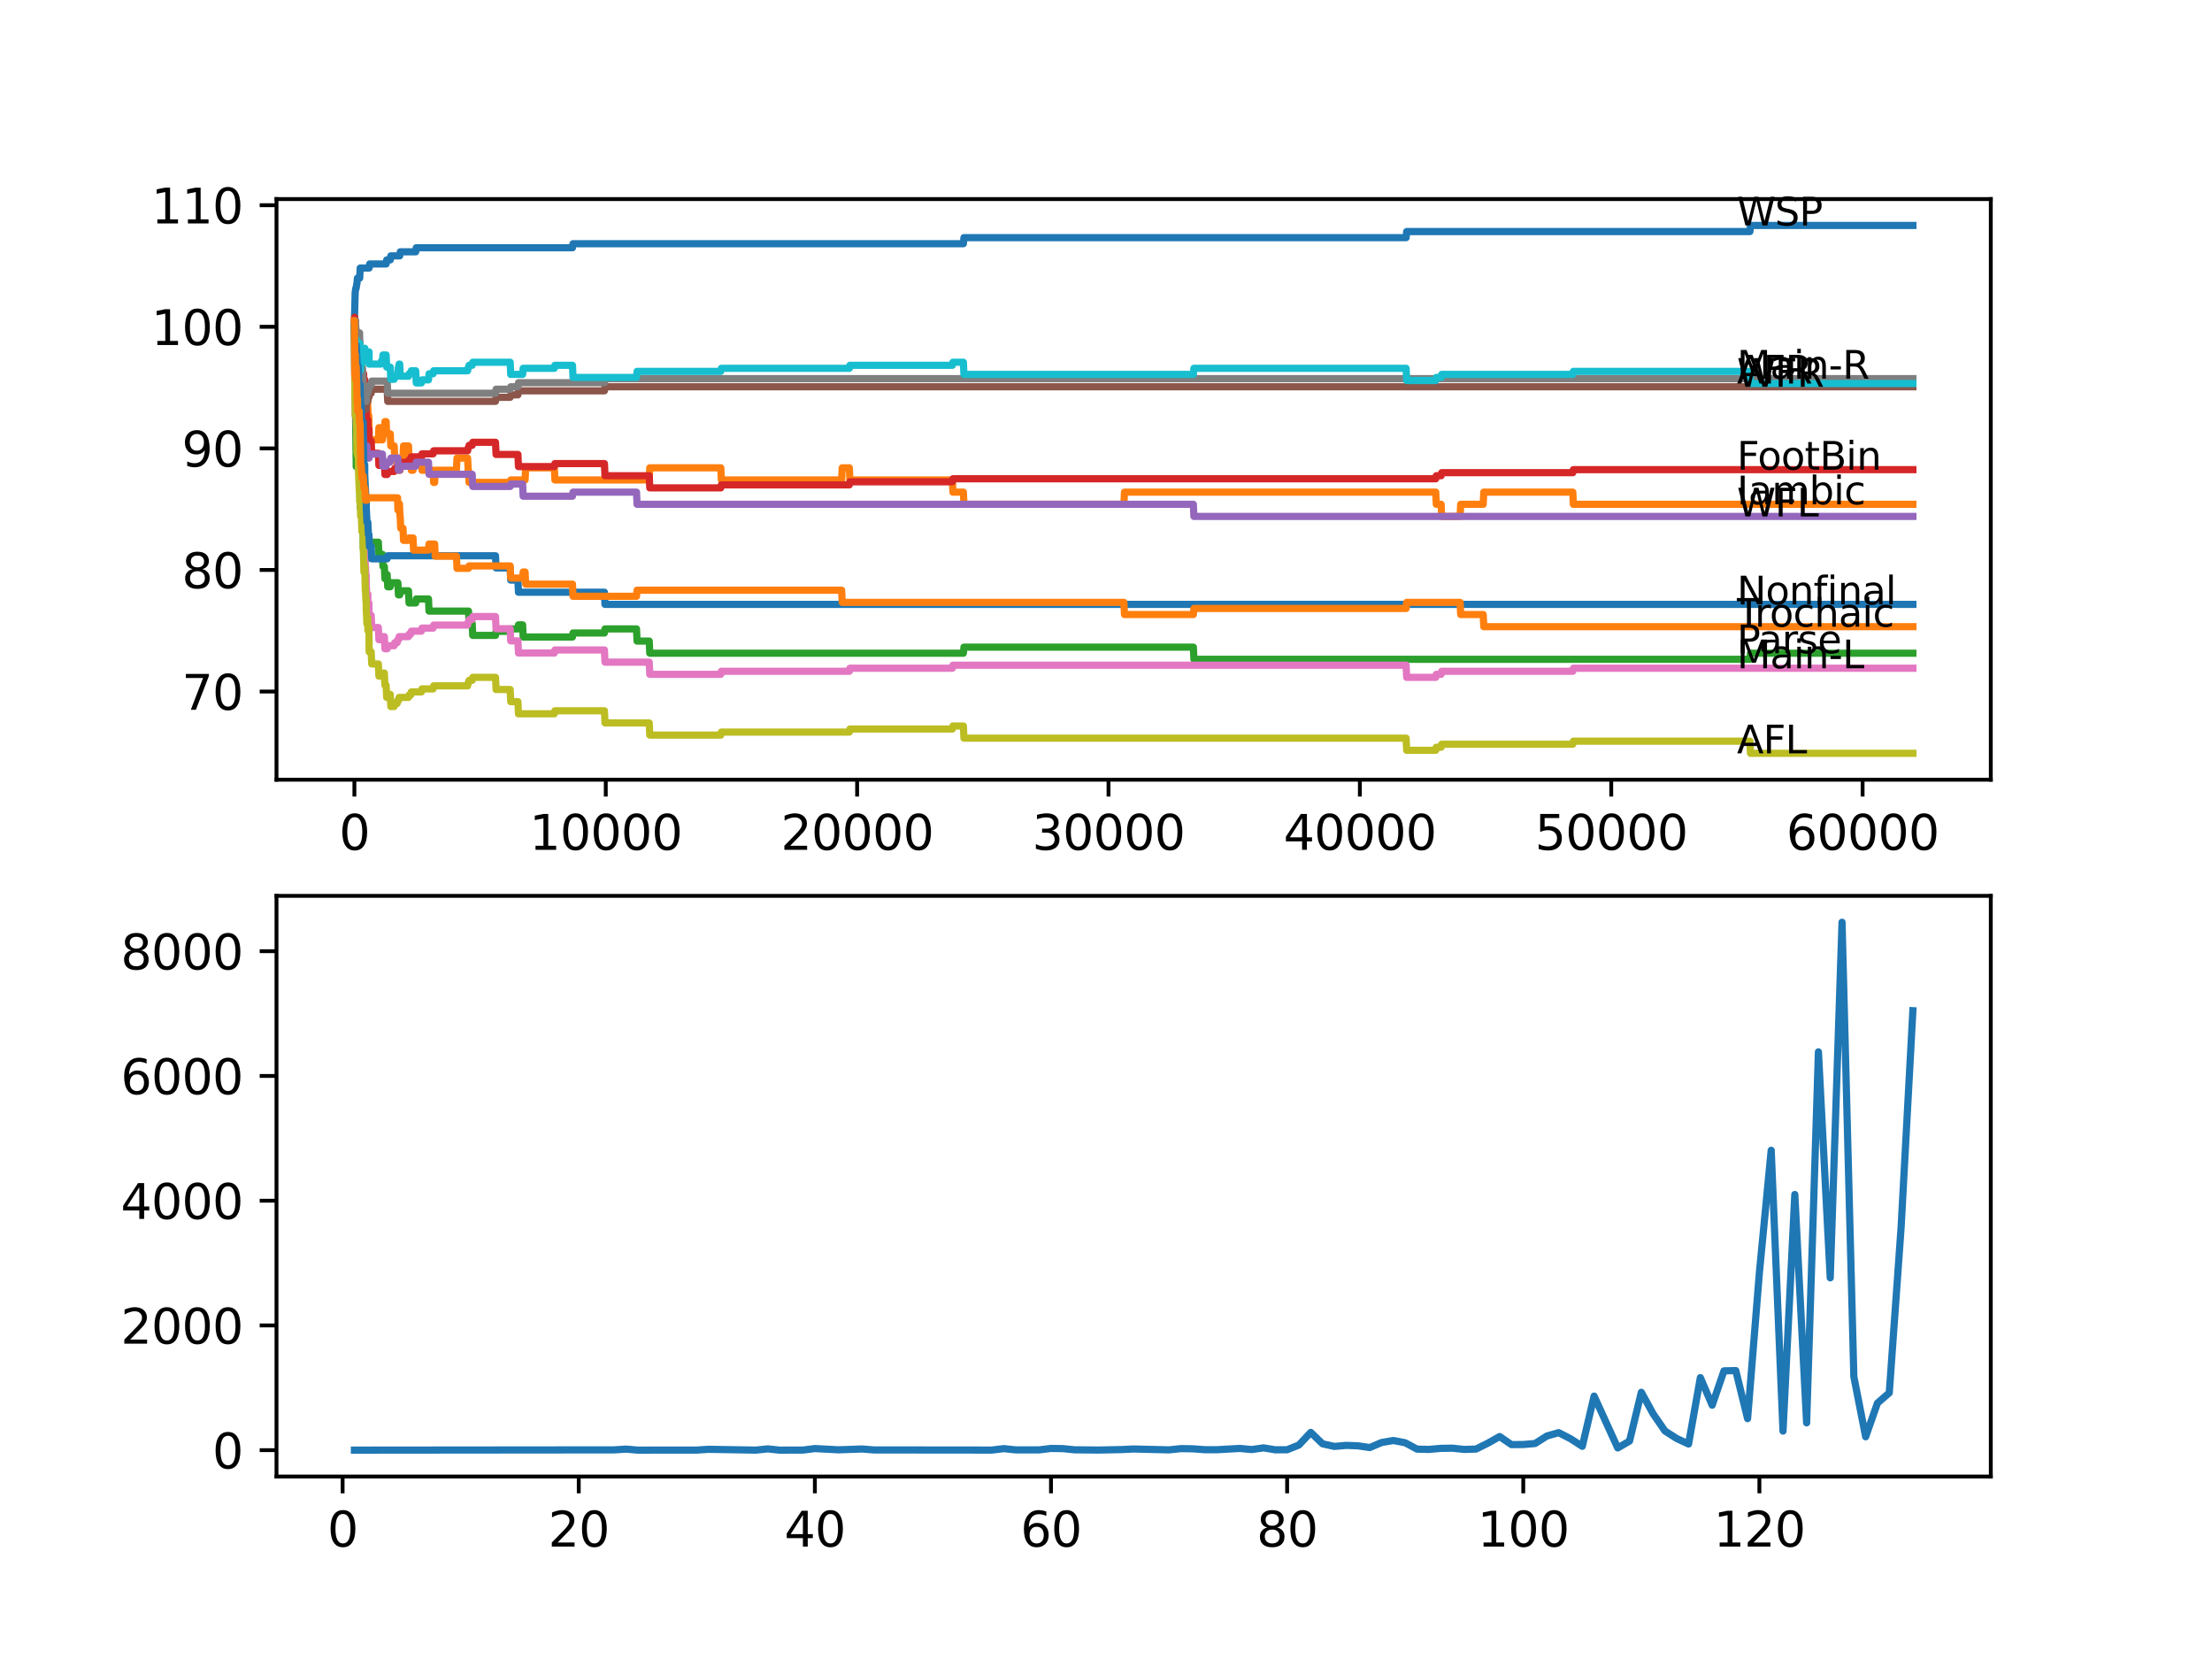 <?xml version="1.0" encoding="utf-8" standalone="no"?>
<!DOCTYPE svg PUBLIC "-//W3C//DTD SVG 1.1//EN"
  "http://www.w3.org/Graphics/SVG/1.1/DTD/svg11.dtd">
<svg xmlns:xlink="http://www.w3.org/1999/xlink" width="460.8pt" height="345.6pt" viewBox="0 0 460.8 345.6" xmlns="http://www.w3.org/2000/svg" version="1.1">
 <defs>
  <style type="text/css">*{stroke-linejoin: round; stroke-linecap: butt}</style>
 </defs>
 <g id="figure_1">
  <g id="patch_1">
   <path d="M 0 345.6 
L 460.8 345.6 
L 460.8 0 
L 0 0 
z
" style="fill: #ffffff"/>
  </g>
  <g id="axes_1">
   <g id="patch_2">
    <path d="M 57.6 162.432 
L 414.72 162.432 
L 414.72 41.472 
L 57.6 41.472 
z
" style="fill: #ffffff"/>
   </g>
   <g id="matplotlib.axis_1">
    <g id="xtick_1">
     <g id="line2d_1">
      <defs>
       <path id="mab64a4260c" d="M 0 0 
L 0 3.5 
" style="stroke: #000000; stroke-width: 0.8"/>
      </defs>
      <g>
       <use xlink:href="#mab64a4260c" x="73.827" y="162.432" style="stroke: #000000; stroke-width: 0.8"/>
      </g>
     </g>
     <g id="text_1">
      <!-- 0 -->
      <g transform="translate(70.646 177.03)scale(0.1 -0.1)">
       <defs>
        <path id="DejaVuSans-30" d="M 2034 4250 
Q 1547 4250 1301 3770 
Q 1056 3291 1056 2328 
Q 1056 1369 1301 889 
Q 1547 409 2034 409 
Q 2525 409 2770 889 
Q 3016 1369 3016 2328 
Q 3016 3291 2770 3770 
Q 2525 4250 2034 4250 
z
M 2034 4750 
Q 2819 4750 3233 4129 
Q 3647 3509 3647 2328 
Q 3647 1150 3233 529 
Q 2819 -91 2034 -91 
Q 1250 -91 836 529 
Q 422 1150 422 2328 
Q 422 3509 836 4129 
Q 1250 4750 2034 4750 
z
" transform="scale(0.016)"/>
       </defs>
       <use xlink:href="#DejaVuSans-30"/>
      </g>
     </g>
    </g>
    <g id="xtick_2">
     <g id="line2d_2">
      <g>
       <use xlink:href="#mab64a4260c" x="126.192" y="162.432" style="stroke: #000000; stroke-width: 0.8"/>
      </g>
     </g>
     <g id="text_2">
      <!-- 10000 -->
      <g transform="translate(110.286 177.03)scale(0.1 -0.1)">
       <defs>
        <path id="DejaVuSans-31" d="M 794 531 
L 1825 531 
L 1825 4091 
L 703 3866 
L 703 4441 
L 1819 4666 
L 2450 4666 
L 2450 531 
L 3481 531 
L 3481 0 
L 794 0 
L 794 531 
z
" transform="scale(0.016)"/>
       </defs>
       <use xlink:href="#DejaVuSans-31"/>
       <use xlink:href="#DejaVuSans-30" x="63.623"/>
       <use xlink:href="#DejaVuSans-30" x="127.246"/>
       <use xlink:href="#DejaVuSans-30" x="190.869"/>
       <use xlink:href="#DejaVuSans-30" x="254.492"/>
      </g>
     </g>
    </g>
    <g id="xtick_3">
     <g id="line2d_3">
      <g>
       <use xlink:href="#mab64a4260c" x="178.556" y="162.432" style="stroke: #000000; stroke-width: 0.8"/>
      </g>
     </g>
     <g id="text_3">
      <!-- 20000 -->
      <g transform="translate(162.65 177.03)scale(0.1 -0.1)">
       <defs>
        <path id="DejaVuSans-32" d="M 1228 531 
L 3431 531 
L 3431 0 
L 469 0 
L 469 531 
Q 828 903 1448 1529 
Q 2069 2156 2228 2338 
Q 2531 2678 2651 2914 
Q 2772 3150 2772 3378 
Q 2772 3750 2511 3984 
Q 2250 4219 1831 4219 
Q 1534 4219 1204 4116 
Q 875 4013 500 3803 
L 500 4441 
Q 881 4594 1212 4672 
Q 1544 4750 1819 4750 
Q 2544 4750 2975 4387 
Q 3406 4025 3406 3419 
Q 3406 3131 3298 2873 
Q 3191 2616 2906 2266 
Q 2828 2175 2409 1742 
Q 1991 1309 1228 531 
z
" transform="scale(0.016)"/>
       </defs>
       <use xlink:href="#DejaVuSans-32"/>
       <use xlink:href="#DejaVuSans-30" x="63.623"/>
       <use xlink:href="#DejaVuSans-30" x="127.246"/>
       <use xlink:href="#DejaVuSans-30" x="190.869"/>
       <use xlink:href="#DejaVuSans-30" x="254.492"/>
      </g>
     </g>
    </g>
    <g id="xtick_4">
     <g id="line2d_4">
      <g>
       <use xlink:href="#mab64a4260c" x="230.921" y="162.432" style="stroke: #000000; stroke-width: 0.8"/>
      </g>
     </g>
     <g id="text_4">
      <!-- 30000 -->
      <g transform="translate(215.015 177.03)scale(0.1 -0.1)">
       <defs>
        <path id="DejaVuSans-33" d="M 2597 2516 
Q 3050 2419 3304 2112 
Q 3559 1806 3559 1356 
Q 3559 666 3084 287 
Q 2609 -91 1734 -91 
Q 1441 -91 1130 -33 
Q 819 25 488 141 
L 488 750 
Q 750 597 1062 519 
Q 1375 441 1716 441 
Q 2309 441 2620 675 
Q 2931 909 2931 1356 
Q 2931 1769 2642 2001 
Q 2353 2234 1838 2234 
L 1294 2234 
L 1294 2753 
L 1863 2753 
Q 2328 2753 2575 2939 
Q 2822 3125 2822 3475 
Q 2822 3834 2567 4026 
Q 2313 4219 1838 4219 
Q 1578 4219 1281 4162 
Q 984 4106 628 3988 
L 628 4550 
Q 988 4650 1302 4700 
Q 1616 4750 1894 4750 
Q 2613 4750 3031 4423 
Q 3450 4097 3450 3541 
Q 3450 3153 3228 2886 
Q 3006 2619 2597 2516 
z
" transform="scale(0.016)"/>
       </defs>
       <use xlink:href="#DejaVuSans-33"/>
       <use xlink:href="#DejaVuSans-30" x="63.623"/>
       <use xlink:href="#DejaVuSans-30" x="127.246"/>
       <use xlink:href="#DejaVuSans-30" x="190.869"/>
       <use xlink:href="#DejaVuSans-30" x="254.492"/>
      </g>
     </g>
    </g>
    <g id="xtick_5">
     <g id="line2d_5">
      <g>
       <use xlink:href="#mab64a4260c" x="283.285" y="162.432" style="stroke: #000000; stroke-width: 0.8"/>
      </g>
     </g>
     <g id="text_5">
      <!-- 40000 -->
      <g transform="translate(267.379 177.03)scale(0.1 -0.1)">
       <defs>
        <path id="DejaVuSans-34" d="M 2419 4116 
L 825 1625 
L 2419 1625 
L 2419 4116 
z
M 2253 4666 
L 3047 4666 
L 3047 1625 
L 3713 1625 
L 3713 1100 
L 3047 1100 
L 3047 0 
L 2419 0 
L 2419 1100 
L 313 1100 
L 313 1709 
L 2253 4666 
z
" transform="scale(0.016)"/>
       </defs>
       <use xlink:href="#DejaVuSans-34"/>
       <use xlink:href="#DejaVuSans-30" x="63.623"/>
       <use xlink:href="#DejaVuSans-30" x="127.246"/>
       <use xlink:href="#DejaVuSans-30" x="190.869"/>
       <use xlink:href="#DejaVuSans-30" x="254.492"/>
      </g>
     </g>
    </g>
    <g id="xtick_6">
     <g id="line2d_6">
      <g>
       <use xlink:href="#mab64a4260c" x="335.65" y="162.432" style="stroke: #000000; stroke-width: 0.8"/>
      </g>
     </g>
     <g id="text_6">
      <!-- 50000 -->
      <g transform="translate(319.744 177.03)scale(0.1 -0.1)">
       <defs>
        <path id="DejaVuSans-35" d="M 691 4666 
L 3169 4666 
L 3169 4134 
L 1269 4134 
L 1269 2991 
Q 1406 3038 1543 3061 
Q 1681 3084 1819 3084 
Q 2600 3084 3056 2656 
Q 3513 2228 3513 1497 
Q 3513 744 3044 326 
Q 2575 -91 1722 -91 
Q 1428 -91 1123 -41 
Q 819 9 494 109 
L 494 744 
Q 775 591 1075 516 
Q 1375 441 1709 441 
Q 2250 441 2565 725 
Q 2881 1009 2881 1497 
Q 2881 1984 2565 2268 
Q 2250 2553 1709 2553 
Q 1456 2553 1204 2497 
Q 953 2441 691 2322 
L 691 4666 
z
" transform="scale(0.016)"/>
       </defs>
       <use xlink:href="#DejaVuSans-35"/>
       <use xlink:href="#DejaVuSans-30" x="63.623"/>
       <use xlink:href="#DejaVuSans-30" x="127.246"/>
       <use xlink:href="#DejaVuSans-30" x="190.869"/>
       <use xlink:href="#DejaVuSans-30" x="254.492"/>
      </g>
     </g>
    </g>
    <g id="xtick_7">
     <g id="line2d_7">
      <g>
       <use xlink:href="#mab64a4260c" x="388.014" y="162.432" style="stroke: #000000; stroke-width: 0.8"/>
      </g>
     </g>
     <g id="text_7">
      <!-- 60000 -->
      <g transform="translate(372.108 177.03)scale(0.1 -0.1)">
       <defs>
        <path id="DejaVuSans-36" d="M 2113 2584 
Q 1688 2584 1439 2293 
Q 1191 2003 1191 1497 
Q 1191 994 1439 701 
Q 1688 409 2113 409 
Q 2538 409 2786 701 
Q 3034 994 3034 1497 
Q 3034 2003 2786 2293 
Q 2538 2584 2113 2584 
z
M 3366 4563 
L 3366 3988 
Q 3128 4100 2886 4159 
Q 2644 4219 2406 4219 
Q 1781 4219 1451 3797 
Q 1122 3375 1075 2522 
Q 1259 2794 1537 2939 
Q 1816 3084 2150 3084 
Q 2853 3084 3261 2657 
Q 3669 2231 3669 1497 
Q 3669 778 3244 343 
Q 2819 -91 2113 -91 
Q 1303 -91 875 529 
Q 447 1150 447 2328 
Q 447 3434 972 4092 
Q 1497 4750 2381 4750 
Q 2619 4750 2861 4703 
Q 3103 4656 3366 4563 
z
" transform="scale(0.016)"/>
       </defs>
       <use xlink:href="#DejaVuSans-36"/>
       <use xlink:href="#DejaVuSans-30" x="63.623"/>
       <use xlink:href="#DejaVuSans-30" x="127.246"/>
       <use xlink:href="#DejaVuSans-30" x="190.869"/>
       <use xlink:href="#DejaVuSans-30" x="254.492"/>
      </g>
     </g>
    </g>
   </g>
   <g id="matplotlib.axis_2">
    <g id="ytick_1">
     <g id="line2d_8">
      <defs>
       <path id="mb98614b033" d="M 0 0 
L -3.5 0 
" style="stroke: #000000; stroke-width: 0.8"/>
      </defs>
      <g>
       <use xlink:href="#mb98614b033" x="57.6" y="144.059" style="stroke: #000000; stroke-width: 0.8"/>
      </g>
     </g>
     <g id="text_8">
      <!-- 70 -->
      <g transform="translate(37.875 147.858)scale(0.1 -0.1)">
       <defs>
        <path id="DejaVuSans-37" d="M 525 4666 
L 3525 4666 
L 3525 4397 
L 1831 0 
L 1172 0 
L 2766 4134 
L 525 4134 
L 525 4666 
z
" transform="scale(0.016)"/>
       </defs>
       <use xlink:href="#DejaVuSans-37"/>
       <use xlink:href="#DejaVuSans-30" x="63.623"/>
      </g>
     </g>
    </g>
    <g id="ytick_2">
     <g id="line2d_9">
      <g>
       <use xlink:href="#mb98614b033" x="57.6" y="118.731" style="stroke: #000000; stroke-width: 0.8"/>
      </g>
     </g>
     <g id="text_9">
      <!-- 80 -->
      <g transform="translate(37.875 122.531)scale(0.1 -0.1)">
       <defs>
        <path id="DejaVuSans-38" d="M 2034 2216 
Q 1584 2216 1326 1975 
Q 1069 1734 1069 1313 
Q 1069 891 1326 650 
Q 1584 409 2034 409 
Q 2484 409 2743 651 
Q 3003 894 3003 1313 
Q 3003 1734 2745 1975 
Q 2488 2216 2034 2216 
z
M 1403 2484 
Q 997 2584 770 2862 
Q 544 3141 544 3541 
Q 544 4100 942 4425 
Q 1341 4750 2034 4750 
Q 2731 4750 3128 4425 
Q 3525 4100 3525 3541 
Q 3525 3141 3298 2862 
Q 3072 2584 2669 2484 
Q 3125 2378 3379 2068 
Q 3634 1759 3634 1313 
Q 3634 634 3220 271 
Q 2806 -91 2034 -91 
Q 1263 -91 848 271 
Q 434 634 434 1313 
Q 434 1759 690 2068 
Q 947 2378 1403 2484 
z
M 1172 3481 
Q 1172 3119 1398 2916 
Q 1625 2713 2034 2713 
Q 2441 2713 2670 2916 
Q 2900 3119 2900 3481 
Q 2900 3844 2670 4047 
Q 2441 4250 2034 4250 
Q 1625 4250 1398 4047 
Q 1172 3844 1172 3481 
z
" transform="scale(0.016)"/>
       </defs>
       <use xlink:href="#DejaVuSans-38"/>
       <use xlink:href="#DejaVuSans-30" x="63.623"/>
      </g>
     </g>
    </g>
    <g id="ytick_3">
     <g id="line2d_10">
      <g>
       <use xlink:href="#mb98614b033" x="57.6" y="93.404" style="stroke: #000000; stroke-width: 0.8"/>
      </g>
     </g>
     <g id="text_10">
      <!-- 90 -->
      <g transform="translate(37.875 97.203)scale(0.1 -0.1)">
       <defs>
        <path id="DejaVuSans-39" d="M 703 97 
L 703 672 
Q 941 559 1184 500 
Q 1428 441 1663 441 
Q 2288 441 2617 861 
Q 2947 1281 2994 2138 
Q 2813 1869 2534 1725 
Q 2256 1581 1919 1581 
Q 1219 1581 811 2004 
Q 403 2428 403 3163 
Q 403 3881 828 4315 
Q 1253 4750 1959 4750 
Q 2769 4750 3195 4129 
Q 3622 3509 3622 2328 
Q 3622 1225 3098 567 
Q 2575 -91 1691 -91 
Q 1453 -91 1209 -44 
Q 966 3 703 97 
z
M 1959 2075 
Q 2384 2075 2632 2365 
Q 2881 2656 2881 3163 
Q 2881 3666 2632 3958 
Q 2384 4250 1959 4250 
Q 1534 4250 1286 3958 
Q 1038 3666 1038 3163 
Q 1038 2656 1286 2365 
Q 1534 2075 1959 2075 
z
" transform="scale(0.016)"/>
       </defs>
       <use xlink:href="#DejaVuSans-39"/>
       <use xlink:href="#DejaVuSans-30" x="63.623"/>
      </g>
     </g>
    </g>
    <g id="ytick_4">
     <g id="line2d_11">
      <g>
       <use xlink:href="#mb98614b033" x="57.6" y="68.076" style="stroke: #000000; stroke-width: 0.8"/>
      </g>
     </g>
     <g id="text_11">
      <!-- 100 -->
      <g transform="translate(31.512 71.876)scale(0.1 -0.1)">
       <use xlink:href="#DejaVuSans-31"/>
       <use xlink:href="#DejaVuSans-30" x="63.623"/>
       <use xlink:href="#DejaVuSans-30" x="127.246"/>
      </g>
     </g>
    </g>
    <g id="ytick_5">
     <g id="line2d_12">
      <g>
       <use xlink:href="#mb98614b033" x="57.6" y="42.749" style="stroke: #000000; stroke-width: 0.8"/>
      </g>
     </g>
     <g id="text_12">
      <!-- 110 -->
      <g transform="translate(31.512 46.548)scale(0.1 -0.1)">
       <use xlink:href="#DejaVuSans-31"/>
       <use xlink:href="#DejaVuSans-31" x="63.623"/>
       <use xlink:href="#DejaVuSans-30" x="127.246"/>
      </g>
     </g>
    </g>
   </g>
   <g id="line2d_13">
    <path d="M 73.833 66.81 
L 73.99 60.9 
L 73.995 60.9 
L 74.11 60.056 
L 74.189 60.056 
L 74.304 59.212 
L 74.341 59.212 
L 74.456 57.945 
L 74.927 57.945 
L 75.042 55.835 
L 76.891 55.835 
L 77.006 54.991 
L 80.436 54.991 
L 80.551 54.146 
L 81.3 54.146 
L 81.415 53.302 
L 83.269 53.302 
L 83.384 52.458 
L 86.599 52.458 
L 86.714 51.614 
L 119.254 51.614 
L 119.369 50.769 
L 200.691 50.769 
L 200.806 49.503 
L 292.92 49.503 
L 293.036 48.237 
L 364.539 48.237 
L 364.655 46.97 
L 398.487 46.97 
L 398.487 46.97 
" clip-path="url(#p012670a6cc)" style="fill: none; stroke: #1f77b4; stroke-width: 1.5; stroke-linecap: square"/>
   </g>
   <g id="line2d_14">
    <path d="M 73.833 70.609 
L 73.838 70.609 
L 73.848 68.076 
L 73.901 75.675 
L 73.932 71.876 
L 74.026 78.207 
L 74.042 73.142 
L 74.157 73.142 
L 74.205 78.207 
L 74.273 75.675 
L 74.288 75.675 
L 74.341 73.142 
L 74.351 78.207 
L 74.398 75.675 
L 74.466 75.675 
L 74.487 80.74 
L 74.582 78.207 
L 74.749 78.207 
L 74.87 73.142 
L 74.927 73.142 
L 75.053 82.007 
L 75.069 82.007 
L 75.189 76.941 
L 75.33 76.941 
L 75.446 79.474 
L 75.844 79.474 
L 75.959 82.007 
L 76.006 82.007 
L 76.121 81.5 
L 76.43 81.5 
L 76.545 84.033 
L 76.577 84.033 
L 76.692 86.566 
L 76.823 86.566 
L 76.943 91.631 
L 78.818 91.631 
L 78.933 89.098 
L 79.352 89.098 
L 79.467 91.631 
L 79.666 91.631 
L 79.781 90.365 
L 80.069 90.365 
L 80.185 87.832 
L 80.436 87.832 
L 80.551 90.365 
L 81.3 90.365 
L 81.415 92.897 
L 82.112 92.897 
L 82.227 95.43 
L 82.735 95.43 
L 82.824 97.963 
L 82.845 95.43 
L 83.038 95.43 
L 83.154 97.963 
L 83.206 97.963 
L 83.269 95.43 
L 83.316 97.963 
L 83.363 97.963 
L 83.478 95.43 
L 83.95 95.43 
L 84.065 92.897 
L 85.096 92.897 
L 85.212 95.43 
L 85.562 95.43 
L 85.678 97.963 
L 86.039 97.963 
L 86.154 95.43 
L 87.788 95.43 
L 87.903 97.963 
L 90.223 97.963 
L 90.338 100.496 
L 90.547 100.496 
L 90.663 97.963 
L 95.087 97.963 
L 95.203 95.43 
L 97.412 95.43 
L 97.528 97.963 
L 97.601 97.963 
L 97.716 100.496 
L 106.278 100.496 
L 106.393 99.989 
L 109.388 99.989 
L 109.503 97.456 
L 115.478 97.456 
L 115.593 99.989 
L 135.246 99.989 
L 135.361 97.456 
L 150.154 97.456 
L 150.269 99.989 
L 175.331 99.989 
L 175.446 97.456 
L 176.933 97.456 
L 177.048 99.989 
L 198.397 99.989 
L 198.513 102.522 
L 200.691 102.522 
L 200.806 105.055 
L 234.131 105.055 
L 234.246 102.522 
L 299.089 102.522 
L 299.204 105.055 
L 300.215 105.055 
L 300.33 107.587 
L 304.168 107.587 
L 304.284 105.055 
L 308.981 105.055 
L 309.096 102.522 
L 327.643 102.522 
L 327.759 105.055 
L 398.487 105.055 
L 398.487 105.055 
" clip-path="url(#p012670a6cc)" style="fill: none; stroke: #ff7f0e; stroke-width: 1.5; stroke-linecap: square"/>
   </g>
   <g id="line2d_15">
    <path d="M 73.833 68.076 
L 73.869 66.81 
L 73.901 71.031 
L 73.906 71.031 
L 74.042 85.384 
L 74.063 85.384 
L 74.189 95.515 
L 74.199 94.67 
L 74.205 97.203 
L 74.294 96.359 
L 74.335 96.359 
L 74.456 94.248 
L 74.461 94.248 
L 74.576 96.781 
L 74.623 96.781 
L 74.739 95.937 
L 74.749 95.937 
L 74.864 98.469 
L 74.906 98.469 
L 75.021 104.801 
L 75.027 104.168 
L 75.032 104.168 
L 75.053 103.324 
L 75.058 105.857 
L 75.131 105.857 
L 75.268 105.857 
L 75.294 105.012 
L 75.299 107.545 
L 75.372 106.701 
L 75.503 106.701 
L 75.618 109.234 
L 75.634 109.234 
L 75.681 114.299 
L 75.749 112.611 
L 75.912 112.611 
L 75.98 115.143 
L 76.022 113.793 
L 76.137 113.793 
L 76.252 112.948 
L 76.294 115.481 
L 76.362 113.793 
L 76.43 113.793 
L 76.545 116.325 
L 76.629 116.325 
L 76.744 115.481 
L 76.854 115.481 
L 76.975 113.793 
L 77.325 113.793 
L 77.441 112.948 
L 78.818 112.948 
L 78.933 115.481 
L 79.666 115.481 
L 79.781 118.014 
L 80.069 118.014 
L 80.185 120.547 
L 80.436 120.547 
L 80.551 119.702 
L 80.656 119.702 
L 80.771 122.235 
L 81.3 122.235 
L 81.415 121.391 
L 82.887 121.391 
L 83.002 123.924 
L 83.269 123.924 
L 83.384 123.079 
L 85.096 123.079 
L 85.212 125.612 
L 86.599 125.612 
L 86.714 124.768 
L 89.259 124.768 
L 89.375 127.301 
L 97.601 127.301 
L 97.716 129.833 
L 98.365 129.833 
L 98.481 132.366 
L 103.225 132.366 
L 103.34 131.522 
L 106.278 131.522 
L 106.393 131.015 
L 107.891 131.015 
L 108.006 130.171 
L 108.87 130.171 
L 108.985 132.704 
L 119.254 132.704 
L 119.369 131.86 
L 125.914 131.86 
L 126.03 131.015 
L 132.596 131.015 
L 132.711 133.548 
L 135.246 133.548 
L 135.361 136.081 
L 200.691 136.081 
L 200.806 134.814 
L 248.599 134.814 
L 248.714 137.347 
L 364.539 137.347 
L 364.655 136.081 
L 398.487 136.081 
L 398.487 136.081 
" clip-path="url(#p012670a6cc)" style="fill: none; stroke: #2ca02c; stroke-width: 1.5; stroke-linecap: square"/>
   </g>
   <g id="line2d_16">
    <path d="M 73.833 68.076 
L 73.848 68.076 
L 73.88 66.092 
L 73.927 71.158 
L 73.943 70.525 
L 74.006 70.525 
L 74.011 73.058 
L 74.115 71.791 
L 74.157 71.791 
L 74.215 70.651 
L 74.22 73.184 
L 74.252 73.184 
L 74.335 73.184 
L 74.346 75.717 
L 74.445 75.084 
L 74.461 75.084 
L 74.582 73.817 
L 74.623 73.817 
L 74.739 76.35 
L 74.749 76.35 
L 74.864 78.883 
L 74.906 78.883 
L 75.011 76.35 
L 75.016 78.883 
L 75.137 78.883 
L 75.252 78.25 
L 75.294 78.25 
L 75.357 76.983 
L 75.362 79.516 
L 75.393 79.516 
L 75.503 79.516 
L 75.618 79.094 
L 75.634 79.094 
L 75.744 77.828 
L 75.844 80.36 
L 75.854 79.727 
L 75.912 79.727 
L 75.98 79.094 
L 75.985 81.627 
L 76.006 81.627 
L 76.137 81.627 
L 76.252 84.159 
L 76.294 83.526 
L 76.299 86.059 
L 76.331 86.059 
L 76.43 88.592 
L 76.446 88.085 
L 76.577 88.085 
L 76.629 87.452 
L 76.634 89.985 
L 76.671 89.985 
L 76.823 89.985 
L 76.854 89.352 
L 76.859 91.884 
L 76.917 91.884 
L 77.325 91.884 
L 77.441 94.417 
L 78.818 94.417 
L 78.933 96.95 
L 79.352 96.95 
L 79.467 96.317 
L 80.069 96.317 
L 80.185 98.849 
L 80.656 98.849 
L 80.771 98.216 
L 82.112 98.216 
L 82.227 97.583 
L 82.735 97.583 
L 82.85 96.95 
L 83.038 96.95 
L 83.154 96.317 
L 85.096 96.317 
L 85.212 95.81 
L 85.562 95.81 
L 85.678 95.177 
L 87.788 95.177 
L 87.903 94.544 
L 90.223 94.544 
L 90.338 93.911 
L 97.412 93.911 
L 97.528 93.277 
L 97.601 93.277 
L 97.716 92.771 
L 98.365 92.771 
L 98.481 92.138 
L 103.225 92.138 
L 103.34 94.67 
L 107.891 94.67 
L 108.006 97.203 
L 115.478 97.203 
L 115.593 96.57 
L 125.914 96.57 
L 126.03 99.103 
L 135.246 99.103 
L 135.361 101.635 
L 150.154 101.635 
L 150.269 101.002 
L 176.933 101.002 
L 177.048 100.369 
L 198.397 100.369 
L 198.513 99.736 
L 299.089 99.736 
L 299.204 99.103 
L 300.215 99.103 
L 300.33 98.469 
L 327.643 98.469 
L 327.759 97.836 
L 398.487 97.836 
L 398.487 97.836 
" clip-path="url(#p012670a6cc)" style="fill: none; stroke: #d62728; stroke-width: 1.5; stroke-linecap: square"/>
   </g>
   <g id="line2d_17">
    <path d="M 73.833 68.076 
L 73.869 68.076 
L 73.99 74.83 
L 74.006 74.83 
L 74.126 79.896 
L 74.152 79.896 
L 74.267 84.117 
L 74.477 84.117 
L 74.592 86.65 
L 75.032 86.65 
L 75.053 85.806 
L 75.058 88.338 
L 75.131 88.338 
L 75.503 88.338 
L 75.618 90.871 
L 75.692 90.871 
L 75.807 93.404 
L 76.006 93.404 
L 76.121 92.897 
L 76.43 92.897 
L 76.545 95.43 
L 76.891 95.43 
L 77.006 94.586 
L 79.666 94.586 
L 79.781 97.119 
L 80.436 97.119 
L 80.551 96.274 
L 81.3 96.274 
L 81.415 95.43 
L 82.887 95.43 
L 83.002 97.963 
L 83.269 97.963 
L 83.384 97.119 
L 86.599 97.119 
L 86.714 96.274 
L 89.259 96.274 
L 89.375 98.807 
L 98.365 98.807 
L 98.481 101.34 
L 106.278 101.34 
L 106.393 100.833 
L 108.87 100.833 
L 108.985 103.366 
L 119.254 103.366 
L 119.369 102.522 
L 132.596 102.522 
L 132.711 105.055 
L 248.599 105.055 
L 248.714 107.587 
L 398.487 107.587 
L 398.487 107.587 
" clip-path="url(#p012670a6cc)" style="fill: none; stroke: #9467bd; stroke-width: 1.5; stroke-linecap: square"/>
   </g>
   <g id="line2d_18">
    <path d="M 73.833 68.076 
L 73.953 66.81 
L 74.063 66.81 
L 74.184 71.876 
L 74.215 71.876 
L 74.33 71.031 
L 74.335 71.031 
L 74.451 70.187 
L 74.461 70.187 
L 74.576 72.72 
L 74.623 72.72 
L 74.744 71.031 
L 74.906 71.031 
L 75.011 76.097 
L 75.021 75.464 
L 75.137 74.83 
L 75.252 77.363 
L 75.268 77.363 
L 75.294 76.519 
L 75.299 79.052 
L 75.372 78.207 
L 75.503 78.207 
L 75.618 80.74 
L 75.634 80.74 
L 75.681 84.961 
L 75.744 83.273 
L 75.859 82.429 
L 75.912 82.429 
L 75.98 84.961 
L 76.022 83.611 
L 76.137 83.611 
L 76.252 82.766 
L 76.294 85.299 
L 76.362 83.611 
L 76.629 83.611 
L 76.744 82.766 
L 76.854 82.766 
L 76.969 81.922 
L 77.325 81.922 
L 77.441 81.078 
L 80.656 81.078 
L 80.771 83.611 
L 103.225 83.611 
L 103.34 82.766 
L 106.278 82.766 
L 106.393 82.26 
L 107.891 82.26 
L 108.006 81.416 
L 125.914 81.416 
L 126.03 80.571 
L 398.487 80.571 
L 398.487 80.571 
" clip-path="url(#p012670a6cc)" style="fill: none; stroke: #8c564b; stroke-width: 1.5; stroke-linecap: square"/>
   </g>
   <g id="line2d_19">
    <path d="M 73.833 68.076 
L 73.932 82.133 
L 73.969 81.5 
L 73.995 81.5 
L 74.011 86.566 
L 74.11 85.299 
L 74.152 85.299 
L 74.267 89.225 
L 74.335 89.225 
L 74.346 91.758 
L 74.445 91.124 
L 74.461 91.124 
L 74.477 89.858 
L 74.482 92.391 
L 74.561 92.391 
L 74.623 92.391 
L 74.744 97.456 
L 74.749 97.456 
L 74.864 99.989 
L 74.906 99.989 
L 75.011 97.456 
L 75.016 99.989 
L 75.021 99.989 
L 75.137 102.522 
L 75.252 101.889 
L 75.268 101.889 
L 75.383 105.688 
L 75.503 105.688 
L 75.618 105.266 
L 75.634 105.266 
L 75.665 104.632 
L 75.686 109.065 
L 75.692 109.065 
L 75.812 114.13 
L 75.844 114.13 
L 75.964 112.864 
L 75.98 112.864 
L 76.1 117.929 
L 76.137 117.929 
L 76.252 120.462 
L 76.294 119.829 
L 76.299 122.362 
L 76.331 122.362 
L 76.43 124.895 
L 76.446 124.388 
L 76.577 124.388 
L 76.629 123.755 
L 76.634 126.288 
L 76.671 126.288 
L 76.823 126.288 
L 76.854 125.654 
L 76.859 128.187 
L 76.917 128.187 
L 77.325 128.187 
L 77.441 130.72 
L 78.818 130.72 
L 78.933 133.253 
L 79.352 133.253 
L 79.467 132.619 
L 80.069 132.619 
L 80.185 135.152 
L 80.656 135.152 
L 80.771 134.519 
L 82.112 134.519 
L 82.227 133.886 
L 82.735 133.886 
L 82.85 133.253 
L 83.038 133.253 
L 83.154 132.619 
L 85.096 132.619 
L 85.212 132.113 
L 85.562 132.113 
L 85.678 131.48 
L 87.788 131.48 
L 87.903 130.846 
L 90.223 130.846 
L 90.338 130.213 
L 97.412 130.213 
L 97.528 129.58 
L 97.601 129.58 
L 97.716 129.074 
L 98.365 129.074 
L 98.481 128.44 
L 103.225 128.44 
L 103.34 130.973 
L 106.278 130.973 
L 106.393 133.506 
L 107.891 133.506 
L 108.006 136.039 
L 115.478 136.039 
L 115.593 135.405 
L 125.914 135.405 
L 126.03 137.938 
L 135.246 137.938 
L 135.361 140.471 
L 150.154 140.471 
L 150.269 139.838 
L 176.933 139.838 
L 177.048 139.205 
L 198.397 139.205 
L 198.513 138.571 
L 292.92 138.571 
L 293.036 141.104 
L 299.089 141.104 
L 299.204 140.471 
L 300.215 140.471 
L 300.33 139.838 
L 327.643 139.838 
L 327.759 139.205 
L 398.487 139.205 
L 398.487 139.205 
" clip-path="url(#p012670a6cc)" style="fill: none; stroke: #e377c2; stroke-width: 1.5; stroke-linecap: square"/>
   </g>
   <g id="line2d_20">
    <path d="M 73.833 68.076 
L 73.953 66.81 
L 74.063 66.81 
L 74.152 69.343 
L 74.173 68.499 
L 74.178 68.499 
L 74.215 71.031 
L 74.288 70.187 
L 74.335 70.187 
L 74.451 69.343 
L 74.461 69.343 
L 74.477 71.876 
L 74.571 71.031 
L 74.623 71.031 
L 74.744 69.343 
L 74.906 69.343 
L 75.011 74.408 
L 75.021 73.775 
L 75.137 73.142 
L 75.252 75.675 
L 75.268 75.675 
L 75.294 74.83 
L 75.299 77.363 
L 75.372 76.519 
L 75.503 76.519 
L 75.618 79.052 
L 75.634 79.052 
L 75.681 83.273 
L 75.744 81.584 
L 75.859 80.74 
L 75.912 80.74 
L 75.98 83.273 
L 76.022 81.922 
L 76.137 81.922 
L 76.252 81.078 
L 76.294 83.611 
L 76.362 81.922 
L 76.629 81.922 
L 76.744 81.078 
L 76.854 81.078 
L 76.969 80.234 
L 77.325 80.234 
L 77.441 79.389 
L 80.656 79.389 
L 80.771 81.922 
L 103.225 81.922 
L 103.34 81.078 
L 106.278 81.078 
L 106.393 80.571 
L 107.891 80.571 
L 108.006 79.727 
L 125.914 79.727 
L 126.03 78.883 
L 398.487 78.883 
L 398.487 78.883 
" clip-path="url(#p012670a6cc)" style="fill: none; stroke: #7f7f7f; stroke-width: 1.5; stroke-linecap: square"/>
   </g>
   <g id="line2d_21">
    <path d="M 73.833 68.076 
L 73.932 82.977 
L 73.969 82.344 
L 73.995 81.5 
L 74.011 86.566 
L 74.053 85.932 
L 74.063 85.932 
L 74.189 84.159 
L 74.309 89.225 
L 74.335 89.225 
L 74.346 94.29 
L 74.451 93.657 
L 74.461 93.657 
L 74.477 92.391 
L 74.482 94.924 
L 74.561 94.924 
L 74.623 94.924 
L 74.744 99.989 
L 74.749 99.989 
L 74.864 102.522 
L 74.906 102.522 
L 74.927 101.889 
L 74.932 104.421 
L 75.011 102.522 
L 75.131 107.587 
L 75.137 107.587 
L 75.252 106.954 
L 75.268 106.954 
L 75.383 110.753 
L 75.503 110.753 
L 75.618 110.331 
L 75.634 110.331 
L 75.665 109.698 
L 75.686 114.13 
L 75.692 114.13 
L 75.812 119.196 
L 75.844 119.196 
L 75.964 117.929 
L 75.98 117.929 
L 76.1 122.995 
L 76.137 122.995 
L 76.252 125.528 
L 76.294 124.895 
L 76.299 127.427 
L 76.331 127.427 
L 76.43 129.96 
L 76.446 129.453 
L 76.577 129.453 
L 76.629 128.82 
L 76.634 131.353 
L 76.671 131.353 
L 76.823 131.353 
L 76.854 130.72 
L 76.896 135.785 
L 77.325 135.785 
L 77.441 138.318 
L 78.818 138.318 
L 78.933 140.851 
L 79.352 140.851 
L 79.467 140.218 
L 80.069 140.218 
L 80.185 142.75 
L 80.436 142.75 
L 80.551 145.283 
L 80.656 145.283 
L 80.771 144.65 
L 81.3 144.65 
L 81.415 147.183 
L 82.112 147.183 
L 82.227 146.55 
L 82.735 146.55 
L 82.85 145.916 
L 83.038 145.916 
L 83.154 145.283 
L 85.096 145.283 
L 85.212 144.777 
L 85.562 144.777 
L 85.678 144.143 
L 87.788 144.143 
L 87.903 143.51 
L 90.223 143.51 
L 90.338 142.877 
L 97.412 142.877 
L 97.528 142.244 
L 97.601 142.244 
L 97.716 141.737 
L 98.365 141.737 
L 98.481 141.104 
L 103.225 141.104 
L 103.34 143.637 
L 106.278 143.637 
L 106.393 146.17 
L 107.891 146.17 
L 108.006 148.702 
L 115.478 148.702 
L 115.593 148.069 
L 125.914 148.069 
L 126.03 150.602 
L 135.246 150.602 
L 135.361 153.135 
L 150.154 153.135 
L 150.269 152.502 
L 176.933 152.502 
L 177.048 151.868 
L 198.397 151.868 
L 198.513 151.235 
L 200.691 151.235 
L 200.806 153.768 
L 292.92 153.768 
L 293.036 156.301 
L 299.089 156.301 
L 299.204 155.667 
L 300.215 155.667 
L 300.33 155.034 
L 327.643 155.034 
L 327.759 154.401 
L 364.539 154.401 
L 364.655 156.934 
L 398.487 156.934 
L 398.487 156.934 
" clip-path="url(#p012670a6cc)" style="fill: none; stroke: #bcbd22; stroke-width: 1.5; stroke-linecap: square"/>
   </g>
   <g id="line2d_22">
    <path d="M 73.833 68.076 
L 73.896 77.49 
L 73.953 73.48 
L 73.969 73.48 
L 74 75.168 
L 74.084 72.002 
L 74.152 72.002 
L 74.189 70.651 
L 74.194 73.184 
L 74.262 71.918 
L 74.341 71.918 
L 74.346 74.451 
L 74.451 73.817 
L 74.466 73.817 
L 74.587 72.34 
L 74.718 72.34 
L 74.833 71.496 
L 74.927 71.496 
L 75.048 77.194 
L 75.053 77.194 
L 75.168 75.928 
L 75.33 75.928 
L 75.446 75.295 
L 75.503 75.295 
L 75.618 74.873 
L 75.665 74.873 
L 75.786 73.184 
L 75.844 73.184 
L 75.959 72.551 
L 76.006 72.551 
L 76.121 75.084 
L 76.43 75.084 
L 76.545 74.577 
L 76.577 74.577 
L 76.692 73.944 
L 76.823 73.944 
L 76.891 73.311 
L 76.896 75.844 
L 76.917 75.844 
L 79.352 75.844 
L 79.467 75.21 
L 79.666 75.21 
L 79.781 73.944 
L 80.436 73.944 
L 80.551 76.477 
L 81.3 76.477 
L 81.415 79.009 
L 82.112 79.009 
L 82.227 78.376 
L 82.735 78.376 
L 82.85 77.743 
L 82.887 77.743 
L 83.002 76.477 
L 83.038 76.477 
L 83.154 75.844 
L 83.269 75.844 
L 83.384 78.376 
L 85.096 78.376 
L 85.212 77.87 
L 85.562 77.87 
L 85.678 77.237 
L 86.599 77.237 
L 86.714 79.769 
L 87.788 79.769 
L 87.903 79.136 
L 89.259 79.136 
L 89.375 77.87 
L 90.223 77.87 
L 90.338 77.237 
L 97.412 77.237 
L 97.528 76.603 
L 97.601 76.603 
L 97.716 76.097 
L 98.365 76.097 
L 98.481 75.464 
L 106.278 75.464 
L 106.393 77.996 
L 108.87 77.996 
L 108.985 76.73 
L 115.478 76.73 
L 115.593 76.097 
L 119.254 76.097 
L 119.369 78.63 
L 132.596 78.63 
L 132.711 77.363 
L 150.154 77.363 
L 150.269 76.73 
L 176.933 76.73 
L 177.048 76.097 
L 198.397 76.097 
L 198.513 75.464 
L 200.691 75.464 
L 200.806 77.996 
L 248.599 77.996 
L 248.714 76.73 
L 292.92 76.73 
L 293.036 79.263 
L 299.089 79.263 
L 299.204 78.63 
L 300.215 78.63 
L 300.33 77.996 
L 327.643 77.996 
L 327.759 77.363 
L 364.539 77.363 
L 364.655 79.896 
L 398.487 79.896 
L 398.487 79.896 
" clip-path="url(#p012670a6cc)" style="fill: none; stroke: #17becf; stroke-width: 1.5; stroke-linecap: square"/>
   </g>
   <g id="line2d_23">
    <path d="M 73.833 68.076 
L 73.953 73.142 
L 74.063 73.142 
L 74.184 71.876 
L 74.215 71.876 
L 74.33 74.408 
L 74.335 74.408 
L 74.451 76.941 
L 74.461 76.941 
L 74.576 76.308 
L 74.623 76.308 
L 74.744 81.373 
L 74.906 81.373 
L 75.011 80.107 
L 75.131 85.173 
L 75.137 85.173 
L 75.252 84.539 
L 75.268 84.539 
L 75.383 88.972 
L 75.503 88.972 
L 75.618 88.55 
L 75.634 88.55 
L 75.665 87.916 
L 75.686 92.349 
L 75.692 92.349 
L 75.812 97.414 
L 75.912 97.414 
L 75.98 96.781 
L 75.985 99.314 
L 76.006 99.314 
L 76.121 101.846 
L 76.137 101.846 
L 76.252 104.379 
L 76.294 103.746 
L 76.299 106.279 
L 76.331 106.279 
L 76.446 108.812 
L 76.629 108.812 
L 76.744 111.344 
L 76.854 111.344 
L 76.969 113.877 
L 77.325 113.877 
L 77.441 116.41 
L 80.656 116.41 
L 80.771 115.777 
L 103.225 115.777 
L 103.34 118.309 
L 106.278 118.309 
L 106.393 120.842 
L 107.891 120.842 
L 108.006 123.375 
L 125.914 123.375 
L 126.03 125.908 
L 398.487 125.908 
L 398.487 125.908 
" clip-path="url(#p012670a6cc)" style="fill: none; stroke: #1f77b4; stroke-width: 1.5; stroke-linecap: square"/>
   </g>
   <g id="line2d_24">
    <path d="M 73.833 66.81 
L 73.838 66.81 
L 73.917 78.123 
L 73.969 76.857 
L 74.026 73.902 
L 74.042 78.967 
L 74.063 78.967 
L 74.152 78.967 
L 74.205 76.35 
L 74.262 78.883 
L 74.288 78.883 
L 74.409 83.948 
L 74.477 83.948 
L 74.487 83.104 
L 74.493 85.637 
L 74.576 85.637 
L 74.807 85.637 
L 74.922 88.17 
L 75.021 88.17 
L 75.147 97.034 
L 75.268 97.034 
L 75.383 99.567 
L 75.503 99.567 
L 75.618 99.145 
L 75.681 99.145 
L 75.796 101.678 
L 76.006 101.678 
L 76.121 104.21 
L 76.43 104.21 
L 76.545 103.704 
L 82.824 103.704 
L 82.887 106.237 
L 82.934 104.97 
L 83.206 104.97 
L 83.321 107.503 
L 83.363 107.503 
L 83.478 110.036 
L 83.95 110.036 
L 84.065 112.568 
L 85.096 112.568 
L 85.212 112.062 
L 86.039 112.062 
L 86.154 114.595 
L 89.259 114.595 
L 89.375 113.328 
L 90.547 113.328 
L 90.663 115.861 
L 95.087 115.861 
L 95.203 118.394 
L 97.601 118.394 
L 97.716 117.887 
L 106.278 117.887 
L 106.393 120.42 
L 108.87 120.42 
L 108.985 119.154 
L 109.388 119.154 
L 109.503 121.686 
L 119.254 121.686 
L 119.369 124.219 
L 132.596 124.219 
L 132.711 122.953 
L 175.331 122.953 
L 175.446 125.485 
L 234.131 125.485 
L 234.246 128.018 
L 248.599 128.018 
L 248.714 126.752 
L 292.92 126.752 
L 293.036 125.485 
L 304.168 125.485 
L 304.284 128.018 
L 308.981 128.018 
L 309.096 130.551 
L 398.487 130.551 
L 398.487 130.551 
" clip-path="url(#p012670a6cc)" style="fill: none; stroke: #ff7f0e; stroke-width: 1.5; stroke-linecap: square"/>
   </g>
   <g id="patch_3">
    <path d="M 57.6 162.432 
L 57.6 41.472 
" style="fill: none; stroke: #000000; stroke-width: 0.8; stroke-linejoin: miter; stroke-linecap: square"/>
   </g>
   <g id="patch_4">
    <path d="M 414.72 162.432 
L 414.72 41.472 
" style="fill: none; stroke: #000000; stroke-width: 0.8; stroke-linejoin: miter; stroke-linecap: square"/>
   </g>
   <g id="patch_5">
    <path d="M 57.6 162.432 
L 414.72 162.432 
" style="fill: none; stroke: #000000; stroke-width: 0.8; stroke-linejoin: miter; stroke-linecap: square"/>
   </g>
   <g id="patch_6">
    <path d="M 57.6 41.472 
L 414.72 41.472 
" style="fill: none; stroke: #000000; stroke-width: 0.8; stroke-linejoin: miter; stroke-linecap: square"/>
   </g>
   <g id="text_13">
    <!-- WSP -->
    <g transform="translate(361.832 46.97)scale(0.08 -0.08)">
     <defs>
      <path id="DejaVuSans-57" d="M 213 4666 
L 850 4666 
L 1831 722 
L 2809 4666 
L 3519 4666 
L 4500 722 
L 5478 4666 
L 6119 4666 
L 4947 0 
L 4153 0 
L 3169 4050 
L 2175 0 
L 1381 0 
L 213 4666 
z
" transform="scale(0.016)"/>
      <path id="DejaVuSans-53" d="M 3425 4513 
L 3425 3897 
Q 3066 4069 2747 4153 
Q 2428 4238 2131 4238 
Q 1616 4238 1336 4038 
Q 1056 3838 1056 3469 
Q 1056 3159 1242 3001 
Q 1428 2844 1947 2747 
L 2328 2669 
Q 3034 2534 3370 2195 
Q 3706 1856 3706 1288 
Q 3706 609 3251 259 
Q 2797 -91 1919 -91 
Q 1588 -91 1214 -16 
Q 841 59 441 206 
L 441 856 
Q 825 641 1194 531 
Q 1563 422 1919 422 
Q 2459 422 2753 634 
Q 3047 847 3047 1241 
Q 3047 1584 2836 1778 
Q 2625 1972 2144 2069 
L 1759 2144 
Q 1053 2284 737 2584 
Q 422 2884 422 3419 
Q 422 4038 858 4394 
Q 1294 4750 2059 4750 
Q 2388 4750 2728 4690 
Q 3069 4631 3425 4513 
z
" transform="scale(0.016)"/>
      <path id="DejaVuSans-50" d="M 1259 4147 
L 1259 2394 
L 2053 2394 
Q 2494 2394 2734 2622 
Q 2975 2850 2975 3272 
Q 2975 3691 2734 3919 
Q 2494 4147 2053 4147 
L 1259 4147 
z
M 628 4666 
L 2053 4666 
Q 2838 4666 3239 4311 
Q 3641 3956 3641 3272 
Q 3641 2581 3239 2228 
Q 2838 1875 2053 1875 
L 1259 1875 
L 1259 0 
L 628 0 
L 628 4666 
z
" transform="scale(0.016)"/>
     </defs>
     <use xlink:href="#DejaVuSans-57"/>
     <use xlink:href="#DejaVuSans-53" x="98.877"/>
     <use xlink:href="#DejaVuSans-50" x="162.354"/>
    </g>
   </g>
   <g id="text_14">
    <!-- Iambic -->
    <g transform="translate(361.832 105.055)scale(0.08 -0.08)">
     <defs>
      <path id="DejaVuSans-49" d="M 628 4666 
L 1259 4666 
L 1259 0 
L 628 0 
L 628 4666 
z
" transform="scale(0.016)"/>
      <path id="DejaVuSans-61" d="M 2194 1759 
Q 1497 1759 1228 1600 
Q 959 1441 959 1056 
Q 959 750 1161 570 
Q 1363 391 1709 391 
Q 2188 391 2477 730 
Q 2766 1069 2766 1631 
L 2766 1759 
L 2194 1759 
z
M 3341 1997 
L 3341 0 
L 2766 0 
L 2766 531 
Q 2569 213 2275 61 
Q 1981 -91 1556 -91 
Q 1019 -91 701 211 
Q 384 513 384 1019 
Q 384 1609 779 1909 
Q 1175 2209 1959 2209 
L 2766 2209 
L 2766 2266 
Q 2766 2663 2505 2880 
Q 2244 3097 1772 3097 
Q 1472 3097 1187 3025 
Q 903 2953 641 2809 
L 641 3341 
Q 956 3463 1253 3523 
Q 1550 3584 1831 3584 
Q 2591 3584 2966 3190 
Q 3341 2797 3341 1997 
z
" transform="scale(0.016)"/>
      <path id="DejaVuSans-6d" d="M 3328 2828 
Q 3544 3216 3844 3400 
Q 4144 3584 4550 3584 
Q 5097 3584 5394 3201 
Q 5691 2819 5691 2113 
L 5691 0 
L 5113 0 
L 5113 2094 
Q 5113 2597 4934 2840 
Q 4756 3084 4391 3084 
Q 3944 3084 3684 2787 
Q 3425 2491 3425 1978 
L 3425 0 
L 2847 0 
L 2847 2094 
Q 2847 2600 2669 2842 
Q 2491 3084 2119 3084 
Q 1678 3084 1418 2786 
Q 1159 2488 1159 1978 
L 1159 0 
L 581 0 
L 581 3500 
L 1159 3500 
L 1159 2956 
Q 1356 3278 1631 3431 
Q 1906 3584 2284 3584 
Q 2666 3584 2933 3390 
Q 3200 3197 3328 2828 
z
" transform="scale(0.016)"/>
      <path id="DejaVuSans-62" d="M 3116 1747 
Q 3116 2381 2855 2742 
Q 2594 3103 2138 3103 
Q 1681 3103 1420 2742 
Q 1159 2381 1159 1747 
Q 1159 1113 1420 752 
Q 1681 391 2138 391 
Q 2594 391 2855 752 
Q 3116 1113 3116 1747 
z
M 1159 2969 
Q 1341 3281 1617 3432 
Q 1894 3584 2278 3584 
Q 2916 3584 3314 3078 
Q 3713 2572 3713 1747 
Q 3713 922 3314 415 
Q 2916 -91 2278 -91 
Q 1894 -91 1617 61 
Q 1341 213 1159 525 
L 1159 0 
L 581 0 
L 581 4863 
L 1159 4863 
L 1159 2969 
z
" transform="scale(0.016)"/>
      <path id="DejaVuSans-69" d="M 603 3500 
L 1178 3500 
L 1178 0 
L 603 0 
L 603 3500 
z
M 603 4863 
L 1178 4863 
L 1178 4134 
L 603 4134 
L 603 4863 
z
" transform="scale(0.016)"/>
      <path id="DejaVuSans-63" d="M 3122 3366 
L 3122 2828 
Q 2878 2963 2633 3030 
Q 2388 3097 2138 3097 
Q 1578 3097 1268 2742 
Q 959 2388 959 1747 
Q 959 1106 1268 751 
Q 1578 397 2138 397 
Q 2388 397 2633 464 
Q 2878 531 3122 666 
L 3122 134 
Q 2881 22 2623 -34 
Q 2366 -91 2075 -91 
Q 1284 -91 818 406 
Q 353 903 353 1747 
Q 353 2603 823 3093 
Q 1294 3584 2113 3584 
Q 2378 3584 2631 3529 
Q 2884 3475 3122 3366 
z
" transform="scale(0.016)"/>
     </defs>
     <use xlink:href="#DejaVuSans-49"/>
     <use xlink:href="#DejaVuSans-61" x="29.492"/>
     <use xlink:href="#DejaVuSans-6d" x="90.771"/>
     <use xlink:href="#DejaVuSans-62" x="188.184"/>
     <use xlink:href="#DejaVuSans-69" x="251.66"/>
     <use xlink:href="#DejaVuSans-63" x="279.443"/>
    </g>
   </g>
   <g id="text_15">
    <!-- Parse -->
    <g transform="translate(361.832 136.081)scale(0.08 -0.08)">
     <defs>
      <path id="DejaVuSans-72" d="M 2631 2963 
Q 2534 3019 2420 3045 
Q 2306 3072 2169 3072 
Q 1681 3072 1420 2755 
Q 1159 2438 1159 1844 
L 1159 0 
L 581 0 
L 581 3500 
L 1159 3500 
L 1159 2956 
Q 1341 3275 1631 3429 
Q 1922 3584 2338 3584 
Q 2397 3584 2469 3576 
Q 2541 3569 2628 3553 
L 2631 2963 
z
" transform="scale(0.016)"/>
      <path id="DejaVuSans-73" d="M 2834 3397 
L 2834 2853 
Q 2591 2978 2328 3040 
Q 2066 3103 1784 3103 
Q 1356 3103 1142 2972 
Q 928 2841 928 2578 
Q 928 2378 1081 2264 
Q 1234 2150 1697 2047 
L 1894 2003 
Q 2506 1872 2764 1633 
Q 3022 1394 3022 966 
Q 3022 478 2636 193 
Q 2250 -91 1575 -91 
Q 1294 -91 989 -36 
Q 684 19 347 128 
L 347 722 
Q 666 556 975 473 
Q 1284 391 1588 391 
Q 1994 391 2212 530 
Q 2431 669 2431 922 
Q 2431 1156 2273 1281 
Q 2116 1406 1581 1522 
L 1381 1569 
Q 847 1681 609 1914 
Q 372 2147 372 2553 
Q 372 3047 722 3315 
Q 1072 3584 1716 3584 
Q 2034 3584 2315 3537 
Q 2597 3491 2834 3397 
z
" transform="scale(0.016)"/>
      <path id="DejaVuSans-65" d="M 3597 1894 
L 3597 1613 
L 953 1613 
Q 991 1019 1311 708 
Q 1631 397 2203 397 
Q 2534 397 2845 478 
Q 3156 559 3463 722 
L 3463 178 
Q 3153 47 2828 -22 
Q 2503 -91 2169 -91 
Q 1331 -91 842 396 
Q 353 884 353 1716 
Q 353 2575 817 3079 
Q 1281 3584 2069 3584 
Q 2775 3584 3186 3129 
Q 3597 2675 3597 1894 
z
M 3022 2063 
Q 3016 2534 2758 2815 
Q 2500 3097 2075 3097 
Q 1594 3097 1305 2825 
Q 1016 2553 972 2059 
L 3022 2063 
z
" transform="scale(0.016)"/>
     </defs>
     <use xlink:href="#DejaVuSans-50"/>
     <use xlink:href="#DejaVuSans-61" x="55.803"/>
     <use xlink:href="#DejaVuSans-72" x="117.082"/>
     <use xlink:href="#DejaVuSans-73" x="158.195"/>
     <use xlink:href="#DejaVuSans-65" x="210.295"/>
    </g>
   </g>
   <g id="text_16">
    <!-- FootBin -->
    <g transform="translate(361.832 97.836)scale(0.08 -0.08)">
     <defs>
      <path id="DejaVuSans-46" d="M 628 4666 
L 3309 4666 
L 3309 4134 
L 1259 4134 
L 1259 2759 
L 3109 2759 
L 3109 2228 
L 1259 2228 
L 1259 0 
L 628 0 
L 628 4666 
z
" transform="scale(0.016)"/>
      <path id="DejaVuSans-6f" d="M 1959 3097 
Q 1497 3097 1228 2736 
Q 959 2375 959 1747 
Q 959 1119 1226 758 
Q 1494 397 1959 397 
Q 2419 397 2687 759 
Q 2956 1122 2956 1747 
Q 2956 2369 2687 2733 
Q 2419 3097 1959 3097 
z
M 1959 3584 
Q 2709 3584 3137 3096 
Q 3566 2609 3566 1747 
Q 3566 888 3137 398 
Q 2709 -91 1959 -91 
Q 1206 -91 779 398 
Q 353 888 353 1747 
Q 353 2609 779 3096 
Q 1206 3584 1959 3584 
z
" transform="scale(0.016)"/>
      <path id="DejaVuSans-74" d="M 1172 4494 
L 1172 3500 
L 2356 3500 
L 2356 3053 
L 1172 3053 
L 1172 1153 
Q 1172 725 1289 603 
Q 1406 481 1766 481 
L 2356 481 
L 2356 0 
L 1766 0 
Q 1100 0 847 248 
Q 594 497 594 1153 
L 594 3053 
L 172 3053 
L 172 3500 
L 594 3500 
L 594 4494 
L 1172 4494 
z
" transform="scale(0.016)"/>
      <path id="DejaVuSans-42" d="M 1259 2228 
L 1259 519 
L 2272 519 
Q 2781 519 3026 730 
Q 3272 941 3272 1375 
Q 3272 1813 3026 2020 
Q 2781 2228 2272 2228 
L 1259 2228 
z
M 1259 4147 
L 1259 2741 
L 2194 2741 
Q 2656 2741 2882 2914 
Q 3109 3088 3109 3444 
Q 3109 3797 2882 3972 
Q 2656 4147 2194 4147 
L 1259 4147 
z
M 628 4666 
L 2241 4666 
Q 2963 4666 3353 4366 
Q 3744 4066 3744 3513 
Q 3744 3084 3544 2831 
Q 3344 2578 2956 2516 
Q 3422 2416 3680 2098 
Q 3938 1781 3938 1306 
Q 3938 681 3513 340 
Q 3088 0 2303 0 
L 628 0 
L 628 4666 
z
" transform="scale(0.016)"/>
      <path id="DejaVuSans-6e" d="M 3513 2113 
L 3513 0 
L 2938 0 
L 2938 2094 
Q 2938 2591 2744 2837 
Q 2550 3084 2163 3084 
Q 1697 3084 1428 2787 
Q 1159 2491 1159 1978 
L 1159 0 
L 581 0 
L 581 3500 
L 1159 3500 
L 1159 2956 
Q 1366 3272 1645 3428 
Q 1925 3584 2291 3584 
Q 2894 3584 3203 3211 
Q 3513 2838 3513 2113 
z
" transform="scale(0.016)"/>
     </defs>
     <use xlink:href="#DejaVuSans-46"/>
     <use xlink:href="#DejaVuSans-6f" x="53.895"/>
     <use xlink:href="#DejaVuSans-6f" x="115.076"/>
     <use xlink:href="#DejaVuSans-74" x="176.258"/>
     <use xlink:href="#DejaVuSans-42" x="215.467"/>
     <use xlink:href="#DejaVuSans-69" x="284.07"/>
     <use xlink:href="#DejaVuSans-6e" x="311.854"/>
    </g>
   </g>
   <g id="text_17">
    <!-- WFL -->
    <g transform="translate(361.832 107.587)scale(0.08 -0.08)">
     <defs>
      <path id="DejaVuSans-4c" d="M 628 4666 
L 1259 4666 
L 1259 531 
L 3531 531 
L 3531 0 
L 628 0 
L 628 4666 
z
" transform="scale(0.016)"/>
     </defs>
     <use xlink:href="#DejaVuSans-57"/>
     <use xlink:href="#DejaVuSans-46" x="98.877"/>
     <use xlink:href="#DejaVuSans-4c" x="156.396"/>
    </g>
   </g>
   <g id="text_18">
    <!-- WFR -->
    <g transform="translate(361.832 80.571)scale(0.08 -0.08)">
     <defs>
      <path id="DejaVuSans-52" d="M 2841 2188 
Q 3044 2119 3236 1894 
Q 3428 1669 3622 1275 
L 4263 0 
L 3584 0 
L 2988 1197 
Q 2756 1666 2539 1819 
Q 2322 1972 1947 1972 
L 1259 1972 
L 1259 0 
L 628 0 
L 628 4666 
L 2053 4666 
Q 2853 4666 3247 4331 
Q 3641 3997 3641 3322 
Q 3641 2881 3436 2590 
Q 3231 2300 2841 2188 
z
M 1259 4147 
L 1259 2491 
L 2053 2491 
Q 2509 2491 2742 2702 
Q 2975 2913 2975 3322 
Q 2975 3731 2742 3939 
Q 2509 4147 2053 4147 
L 1259 4147 
z
" transform="scale(0.016)"/>
     </defs>
     <use xlink:href="#DejaVuSans-57"/>
     <use xlink:href="#DejaVuSans-46" x="98.877"/>
     <use xlink:href="#DejaVuSans-52" x="156.396"/>
    </g>
   </g>
   <g id="text_19">
    <!-- Main-L -->
    <g transform="translate(361.832 139.205)scale(0.08 -0.08)">
     <defs>
      <path id="DejaVuSans-4d" d="M 628 4666 
L 1569 4666 
L 2759 1491 
L 3956 4666 
L 4897 4666 
L 4897 0 
L 4281 0 
L 4281 4097 
L 3078 897 
L 2444 897 
L 1241 4097 
L 1241 0 
L 628 0 
L 628 4666 
z
" transform="scale(0.016)"/>
      <path id="DejaVuSans-2d" d="M 313 2009 
L 1997 2009 
L 1997 1497 
L 313 1497 
L 313 2009 
z
" transform="scale(0.016)"/>
     </defs>
     <use xlink:href="#DejaVuSans-4d"/>
     <use xlink:href="#DejaVuSans-61" x="86.279"/>
     <use xlink:href="#DejaVuSans-69" x="147.559"/>
     <use xlink:href="#DejaVuSans-6e" x="175.342"/>
     <use xlink:href="#DejaVuSans-2d" x="238.721"/>
     <use xlink:href="#DejaVuSans-4c" x="274.805"/>
    </g>
   </g>
   <g id="text_20">
    <!-- Main-R -->
    <g transform="translate(361.832 78.883)scale(0.08 -0.08)">
     <use xlink:href="#DejaVuSans-4d"/>
     <use xlink:href="#DejaVuSans-61" x="86.279"/>
     <use xlink:href="#DejaVuSans-69" x="147.559"/>
     <use xlink:href="#DejaVuSans-6e" x="175.342"/>
     <use xlink:href="#DejaVuSans-2d" x="238.721"/>
     <use xlink:href="#DejaVuSans-52" x="274.805"/>
    </g>
   </g>
   <g id="text_21">
    <!-- AFL -->
    <g transform="translate(361.832 156.934)scale(0.08 -0.08)">
     <defs>
      <path id="DejaVuSans-41" d="M 2188 4044 
L 1331 1722 
L 3047 1722 
L 2188 4044 
z
M 1831 4666 
L 2547 4666 
L 4325 0 
L 3669 0 
L 3244 1197 
L 1141 1197 
L 716 0 
L 50 0 
L 1831 4666 
z
" transform="scale(0.016)"/>
     </defs>
     <use xlink:href="#DejaVuSans-41"/>
     <use xlink:href="#DejaVuSans-46" x="68.408"/>
     <use xlink:href="#DejaVuSans-4c" x="125.928"/>
    </g>
   </g>
   <g id="text_22">
    <!-- AFR -->
    <g transform="translate(361.832 79.896)scale(0.08 -0.08)">
     <use xlink:href="#DejaVuSans-41"/>
     <use xlink:href="#DejaVuSans-46" x="68.408"/>
     <use xlink:href="#DejaVuSans-52" x="125.928"/>
    </g>
   </g>
   <g id="text_23">
    <!-- Nonfinal -->
    <g transform="translate(361.832 125.908)scale(0.08 -0.08)">
     <defs>
      <path id="DejaVuSans-4e" d="M 628 4666 
L 1478 4666 
L 3547 763 
L 3547 4666 
L 4159 4666 
L 4159 0 
L 3309 0 
L 1241 3903 
L 1241 0 
L 628 0 
L 628 4666 
z
" transform="scale(0.016)"/>
      <path id="DejaVuSans-66" d="M 2375 4863 
L 2375 4384 
L 1825 4384 
Q 1516 4384 1395 4259 
Q 1275 4134 1275 3809 
L 1275 3500 
L 2222 3500 
L 2222 3053 
L 1275 3053 
L 1275 0 
L 697 0 
L 697 3053 
L 147 3053 
L 147 3500 
L 697 3500 
L 697 3744 
Q 697 4328 969 4595 
Q 1241 4863 1831 4863 
L 2375 4863 
z
" transform="scale(0.016)"/>
      <path id="DejaVuSans-6c" d="M 603 4863 
L 1178 4863 
L 1178 0 
L 603 0 
L 603 4863 
z
" transform="scale(0.016)"/>
     </defs>
     <use xlink:href="#DejaVuSans-4e"/>
     <use xlink:href="#DejaVuSans-6f" x="74.805"/>
     <use xlink:href="#DejaVuSans-6e" x="135.986"/>
     <use xlink:href="#DejaVuSans-66" x="199.365"/>
     <use xlink:href="#DejaVuSans-69" x="234.57"/>
     <use xlink:href="#DejaVuSans-6e" x="262.354"/>
     <use xlink:href="#DejaVuSans-61" x="325.732"/>
     <use xlink:href="#DejaVuSans-6c" x="387.012"/>
    </g>
   </g>
   <g id="text_24">
    <!-- Trochaic -->
    <g transform="translate(361.832 130.551)scale(0.08 -0.08)">
     <defs>
      <path id="DejaVuSans-54" d="M -19 4666 
L 3928 4666 
L 3928 4134 
L 2272 4134 
L 2272 0 
L 1638 0 
L 1638 4134 
L -19 4134 
L -19 4666 
z
" transform="scale(0.016)"/>
      <path id="DejaVuSans-68" d="M 3513 2113 
L 3513 0 
L 2938 0 
L 2938 2094 
Q 2938 2591 2744 2837 
Q 2550 3084 2163 3084 
Q 1697 3084 1428 2787 
Q 1159 2491 1159 1978 
L 1159 0 
L 581 0 
L 581 4863 
L 1159 4863 
L 1159 2956 
Q 1366 3272 1645 3428 
Q 1925 3584 2291 3584 
Q 2894 3584 3203 3211 
Q 3513 2838 3513 2113 
z
" transform="scale(0.016)"/>
     </defs>
     <use xlink:href="#DejaVuSans-54"/>
     <use xlink:href="#DejaVuSans-72" x="46.334"/>
     <use xlink:href="#DejaVuSans-6f" x="85.197"/>
     <use xlink:href="#DejaVuSans-63" x="146.379"/>
     <use xlink:href="#DejaVuSans-68" x="201.359"/>
     <use xlink:href="#DejaVuSans-61" x="264.738"/>
     <use xlink:href="#DejaVuSans-69" x="326.018"/>
     <use xlink:href="#DejaVuSans-63" x="353.801"/>
    </g>
   </g>
  </g>
  <g id="axes_2">
   <g id="patch_7">
    <path d="M 57.6 307.584 
L 414.72 307.584 
L 414.72 186.624 
L 57.6 186.624 
z
" style="fill: #ffffff"/>
   </g>
   <g id="matplotlib.axis_3">
    <g id="xtick_8">
     <g id="line2d_25">
      <g>
       <use xlink:href="#mab64a4260c" x="71.373" y="307.584" style="stroke: #000000; stroke-width: 0.8"/>
      </g>
     </g>
     <g id="text_25">
      <!-- 0 -->
      <g transform="translate(68.192 322.182)scale(0.1 -0.1)">
       <use xlink:href="#DejaVuSans-30"/>
      </g>
     </g>
    </g>
    <g id="xtick_9">
     <g id="line2d_26">
      <g>
       <use xlink:href="#mab64a4260c" x="120.563" y="307.584" style="stroke: #000000; stroke-width: 0.8"/>
      </g>
     </g>
     <g id="text_26">
      <!-- 20 -->
      <g transform="translate(114.201 322.182)scale(0.1 -0.1)">
       <use xlink:href="#DejaVuSans-32"/>
       <use xlink:href="#DejaVuSans-30" x="63.623"/>
      </g>
     </g>
    </g>
    <g id="xtick_10">
     <g id="line2d_27">
      <g>
       <use xlink:href="#mab64a4260c" x="169.753" y="307.584" style="stroke: #000000; stroke-width: 0.8"/>
      </g>
     </g>
     <g id="text_27">
      <!-- 40 -->
      <g transform="translate(163.391 322.182)scale(0.1 -0.1)">
       <use xlink:href="#DejaVuSans-34"/>
       <use xlink:href="#DejaVuSans-30" x="63.623"/>
      </g>
     </g>
    </g>
    <g id="xtick_11">
     <g id="line2d_28">
      <g>
       <use xlink:href="#mab64a4260c" x="218.943" y="307.584" style="stroke: #000000; stroke-width: 0.8"/>
      </g>
     </g>
     <g id="text_28">
      <!-- 60 -->
      <g transform="translate(212.581 322.182)scale(0.1 -0.1)">
       <use xlink:href="#DejaVuSans-36"/>
       <use xlink:href="#DejaVuSans-30" x="63.623"/>
      </g>
     </g>
    </g>
    <g id="xtick_12">
     <g id="line2d_29">
      <g>
       <use xlink:href="#mab64a4260c" x="268.134" y="307.584" style="stroke: #000000; stroke-width: 0.8"/>
      </g>
     </g>
     <g id="text_29">
      <!-- 80 -->
      <g transform="translate(261.771 322.182)scale(0.1 -0.1)">
       <use xlink:href="#DejaVuSans-38"/>
       <use xlink:href="#DejaVuSans-30" x="63.623"/>
      </g>
     </g>
    </g>
    <g id="xtick_13">
     <g id="line2d_30">
      <g>
       <use xlink:href="#mab64a4260c" x="317.324" y="307.584" style="stroke: #000000; stroke-width: 0.8"/>
      </g>
     </g>
     <g id="text_30">
      <!-- 100 -->
      <g transform="translate(307.78 322.182)scale(0.1 -0.1)">
       <use xlink:href="#DejaVuSans-31"/>
       <use xlink:href="#DejaVuSans-30" x="63.623"/>
       <use xlink:href="#DejaVuSans-30" x="127.246"/>
      </g>
     </g>
    </g>
    <g id="xtick_14">
     <g id="line2d_31">
      <g>
       <use xlink:href="#mab64a4260c" x="366.514" y="307.584" style="stroke: #000000; stroke-width: 0.8"/>
      </g>
     </g>
     <g id="text_31">
      <!-- 120 -->
      <g transform="translate(356.97 322.182)scale(0.1 -0.1)">
       <use xlink:href="#DejaVuSans-31"/>
       <use xlink:href="#DejaVuSans-32" x="63.623"/>
       <use xlink:href="#DejaVuSans-30" x="127.246"/>
      </g>
     </g>
    </g>
   </g>
   <g id="matplotlib.axis_4">
    <g id="ytick_6">
     <g id="line2d_32">
      <g>
       <use xlink:href="#mb98614b033" x="57.6" y="302.099" style="stroke: #000000; stroke-width: 0.8"/>
      </g>
     </g>
     <g id="text_32">
      <!-- 0 -->
      <g transform="translate(44.237 305.898)scale(0.1 -0.1)">
       <use xlink:href="#DejaVuSans-30"/>
      </g>
     </g>
    </g>
    <g id="ytick_7">
     <g id="line2d_33">
      <g>
       <use xlink:href="#mb98614b033" x="57.6" y="276.112" style="stroke: #000000; stroke-width: 0.8"/>
      </g>
     </g>
     <g id="text_33">
      <!-- 2000 -->
      <g transform="translate(25.15 279.911)scale(0.1 -0.1)">
       <use xlink:href="#DejaVuSans-32"/>
       <use xlink:href="#DejaVuSans-30" x="63.623"/>
       <use xlink:href="#DejaVuSans-30" x="127.246"/>
       <use xlink:href="#DejaVuSans-30" x="190.869"/>
      </g>
     </g>
    </g>
    <g id="ytick_8">
     <g id="line2d_34">
      <g>
       <use xlink:href="#mb98614b033" x="57.6" y="250.125" style="stroke: #000000; stroke-width: 0.8"/>
      </g>
     </g>
     <g id="text_34">
      <!-- 4000 -->
      <g transform="translate(25.15 253.924)scale(0.1 -0.1)">
       <use xlink:href="#DejaVuSans-34"/>
       <use xlink:href="#DejaVuSans-30" x="63.623"/>
       <use xlink:href="#DejaVuSans-30" x="127.246"/>
       <use xlink:href="#DejaVuSans-30" x="190.869"/>
      </g>
     </g>
    </g>
    <g id="ytick_9">
     <g id="line2d_35">
      <g>
       <use xlink:href="#mb98614b033" x="57.6" y="224.138" style="stroke: #000000; stroke-width: 0.8"/>
      </g>
     </g>
     <g id="text_35">
      <!-- 6000 -->
      <g transform="translate(25.15 227.937)scale(0.1 -0.1)">
       <use xlink:href="#DejaVuSans-36"/>
       <use xlink:href="#DejaVuSans-30" x="63.623"/>
       <use xlink:href="#DejaVuSans-30" x="127.246"/>
       <use xlink:href="#DejaVuSans-30" x="190.869"/>
      </g>
     </g>
    </g>
    <g id="ytick_10">
     <g id="line2d_36">
      <g>
       <use xlink:href="#mb98614b033" x="57.6" y="198.151" style="stroke: #000000; stroke-width: 0.8"/>
      </g>
     </g>
     <g id="text_36">
      <!-- 8000 -->
      <g transform="translate(25.15 201.95)scale(0.1 -0.1)">
       <use xlink:href="#DejaVuSans-38"/>
       <use xlink:href="#DejaVuSans-30" x="63.623"/>
       <use xlink:href="#DejaVuSans-30" x="127.246"/>
       <use xlink:href="#DejaVuSans-30" x="190.869"/>
      </g>
     </g>
    </g>
   </g>
   <g id="line2d_37">
    <path d="M 73.833 302.086 
L 127.942 302.034 
L 130.401 301.878 
L 132.861 302.086 
L 140.239 302.073 
L 145.158 302.073 
L 147.618 301.917 
L 157.456 302.086 
L 159.915 301.826 
L 162.375 302.086 
L 167.294 302.073 
L 169.753 301.761 
L 174.672 302.021 
L 179.591 301.852 
L 182.051 302.047 
L 206.646 302.073 
L 209.105 301.774 
L 211.565 302.034 
L 216.484 302.034 
L 218.943 301.735 
L 221.403 301.774 
L 223.862 302.021 
L 228.781 302.073 
L 233.7 301.969 
L 236.16 301.852 
L 243.539 302.034 
L 245.998 301.774 
L 248.458 301.813 
L 250.917 301.995 
L 253.377 302.008 
L 258.296 301.735 
L 260.755 301.969 
L 263.215 301.618 
L 265.674 302.021 
L 268.134 302.008 
L 270.593 301.02 
L 273.053 298.396 
L 275.512 300.773 
L 277.972 301.319 
L 280.431 301.098 
L 282.891 301.189 
L 285.35 301.553 
L 287.81 300.501 
L 290.269 300.085 
L 292.729 300.553 
L 295.188 301.878 
L 297.648 301.943 
L 300.107 301.722 
L 302.567 301.683 
L 305.026 301.943 
L 307.486 301.865 
L 309.945 300.644 
L 312.405 299.253 
L 314.864 300.942 
L 317.324 300.916 
L 319.783 300.709 
L 322.243 299.149 
L 324.702 298.448 
L 327.162 299.708 
L 329.621 301.293 
L 332.081 290.833 
L 337 301.631 
L 339.459 300.202 
L 341.919 290.041 
L 344.378 294.524 
L 346.838 298.097 
L 349.297 299.669 
L 351.757 300.812 
L 354.216 286.987 
L 356.676 292.731 
L 359.135 285.571 
L 361.595 285.519 
L 364.054 295.524 
L 366.514 265.106 
L 368.973 239.626 
L 371.433 298.123 
L 373.892 248.839 
L 376.352 296.408 
L 378.811 219.123 
L 381.271 266.198 
L 383.73 192.122 
L 386.19 286.793 
L 388.649 299.305 
L 391.109 292.289 
L 393.568 290.158 
L 396.028 255.79 
L 398.487 210.547 
L 398.487 210.547 
" clip-path="url(#p8e2d75d410)" style="fill: none; stroke: #1f77b4; stroke-width: 1.5; stroke-linecap: square"/>
   </g>
   <g id="patch_8">
    <path d="M 57.6 307.584 
L 57.6 186.624 
" style="fill: none; stroke: #000000; stroke-width: 0.8; stroke-linejoin: miter; stroke-linecap: square"/>
   </g>
   <g id="patch_9">
    <path d="M 414.72 307.584 
L 414.72 186.624 
" style="fill: none; stroke: #000000; stroke-width: 0.8; stroke-linejoin: miter; stroke-linecap: square"/>
   </g>
   <g id="patch_10">
    <path d="M 57.6 307.584 
L 414.72 307.584 
" style="fill: none; stroke: #000000; stroke-width: 0.8; stroke-linejoin: miter; stroke-linecap: square"/>
   </g>
   <g id="patch_11">
    <path d="M 57.6 186.624 
L 414.72 186.624 
" style="fill: none; stroke: #000000; stroke-width: 0.8; stroke-linejoin: miter; stroke-linecap: square"/>
   </g>
  </g>
 </g>
 <defs>
  <clipPath id="p012670a6cc">
   <rect x="57.6" y="41.472" width="357.12" height="120.96"/>
  </clipPath>
  <clipPath id="p8e2d75d410">
   <rect x="57.6" y="186.624" width="357.12" height="120.96"/>
  </clipPath>
 </defs>
</svg>
